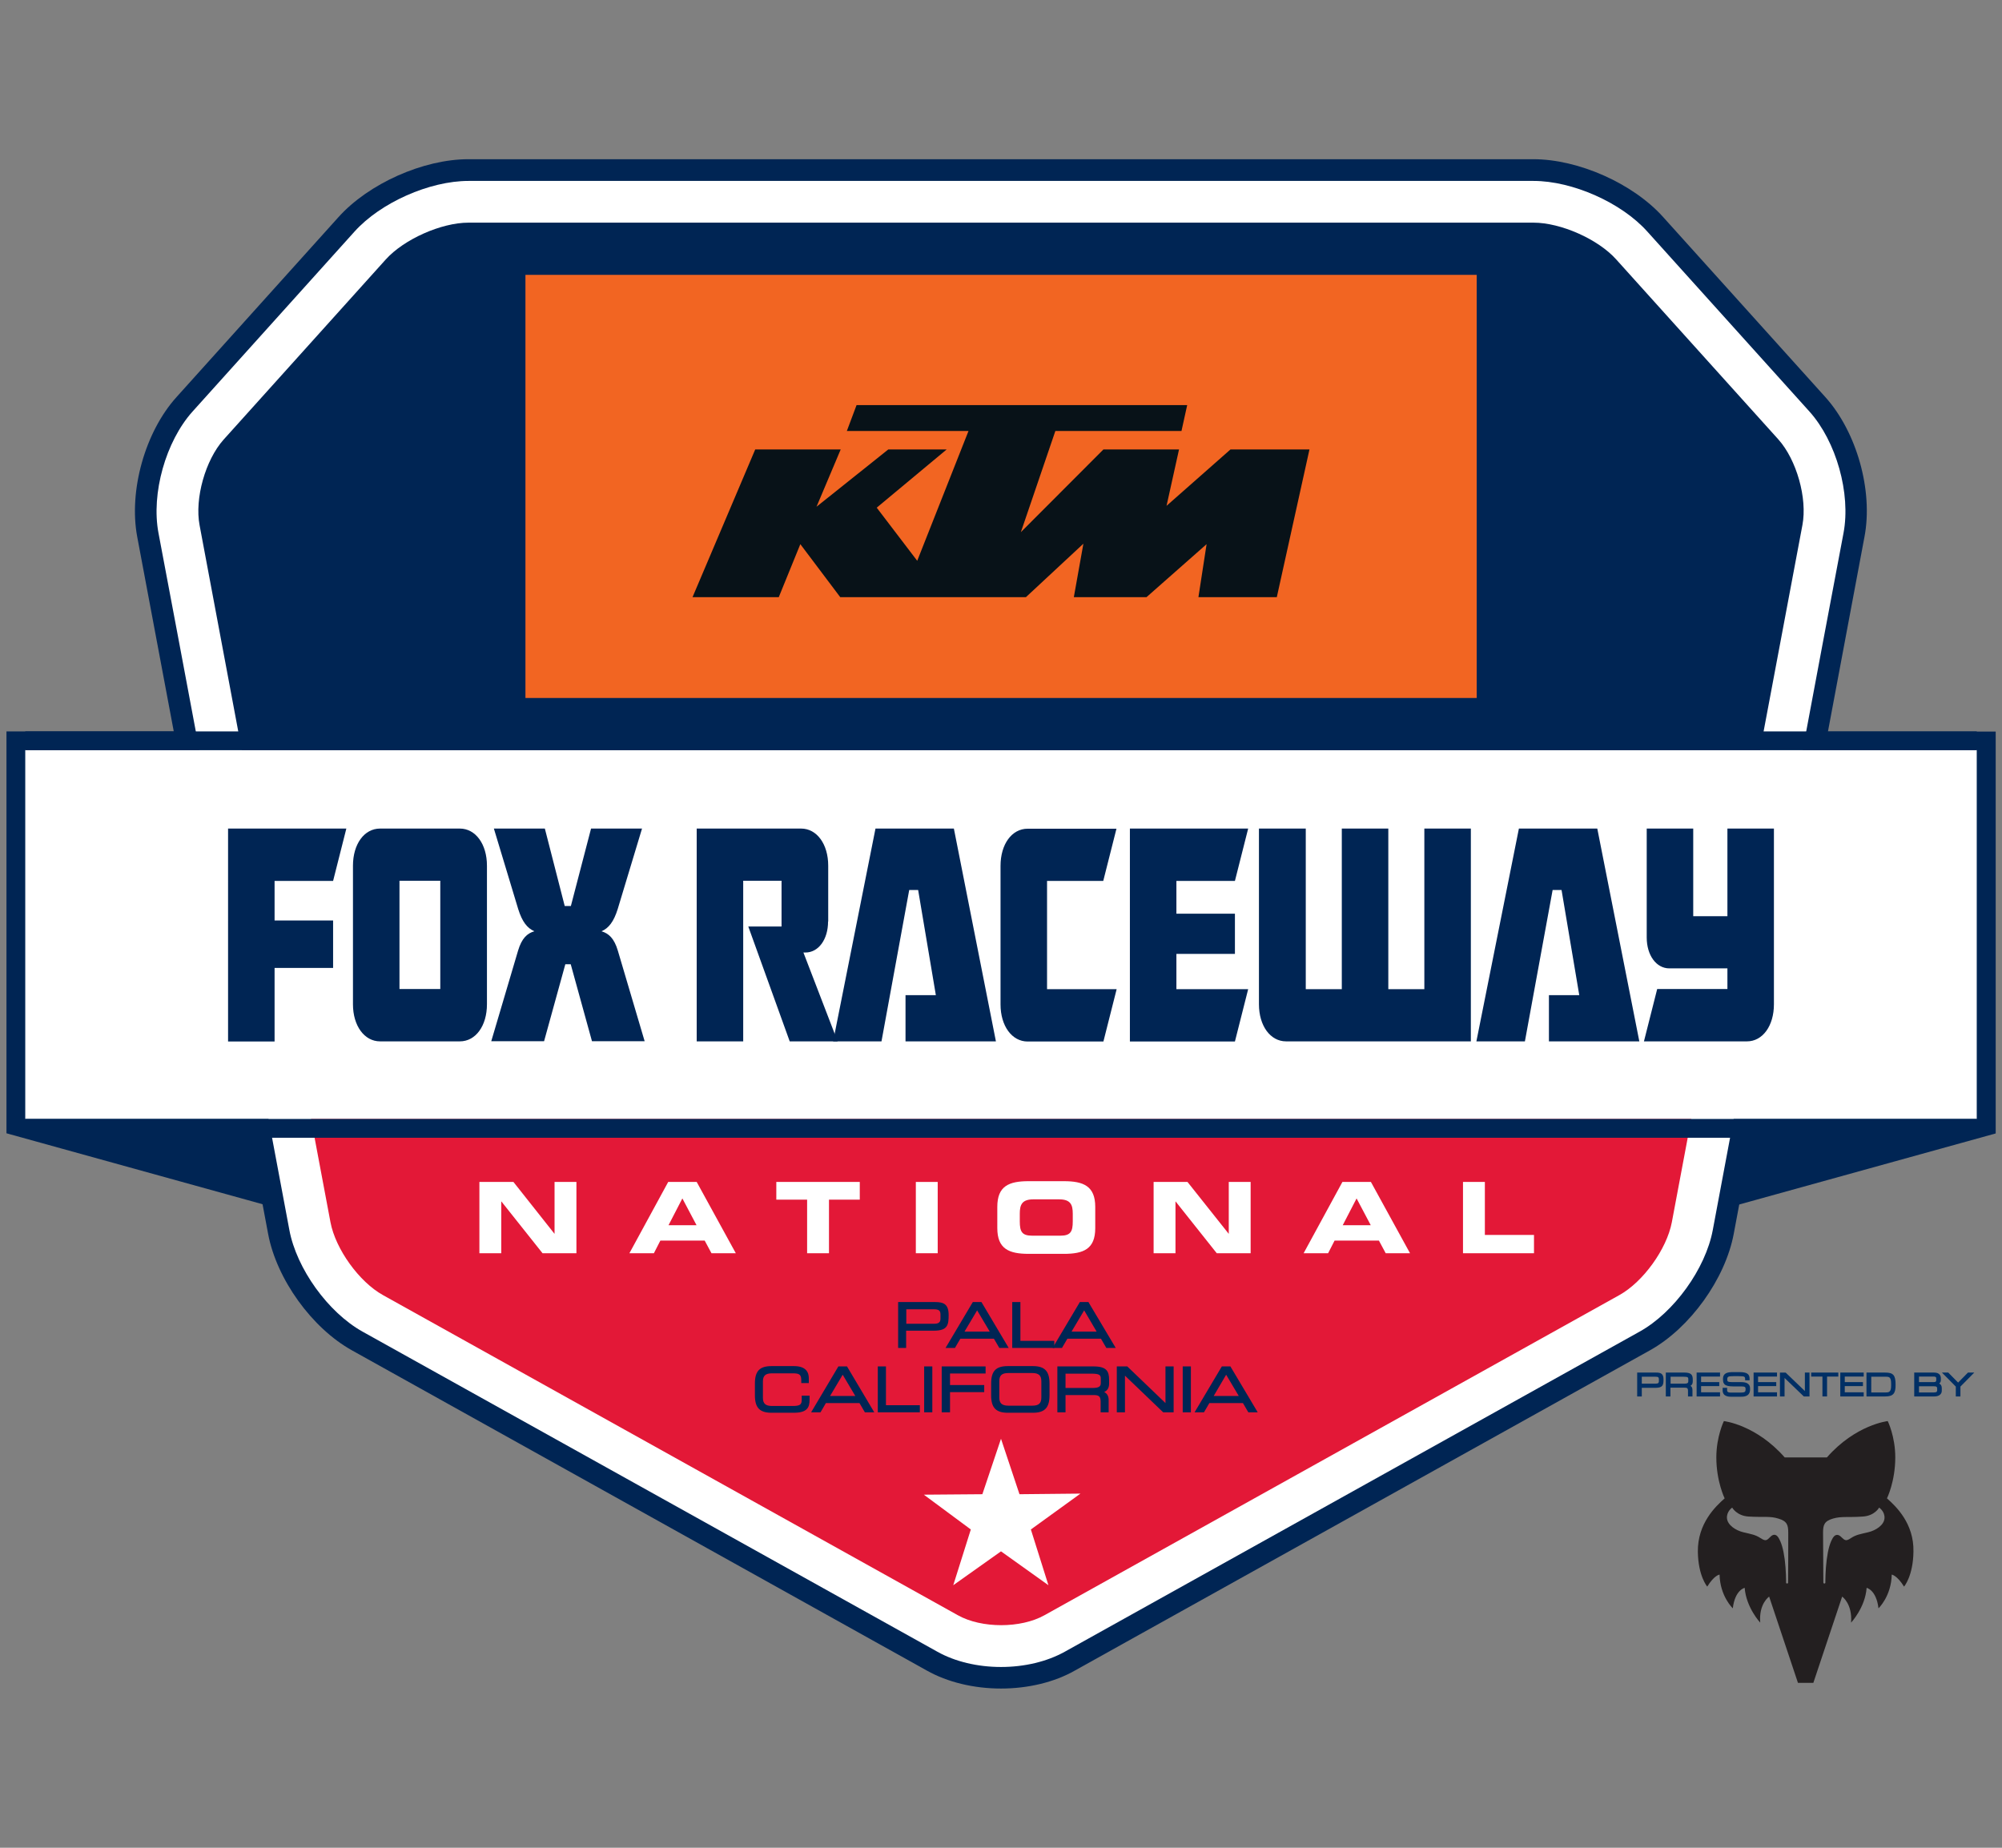<?xml version="1.0" encoding="UTF-8"?> <svg xmlns="http://www.w3.org/2000/svg" xmlns:xlink="http://www.w3.org/1999/xlink" version="1.1" id="Layer_1" x="0px" y="0px" viewBox="0 0 130 120" style="enable-background:new 0 0 130 120;" xml:space="preserve"><rect x="0" y="0" width="130" height="120" fill="#808080" stroke="none"/> <style type="text/css"> .st0{fill:#002554;} .st1{fill:#FFFFFF;} .st2{fill:#E31837;} .st3{fill-rule:evenodd;clip-rule:evenodd;fill:#FFFFFF;} .st4{fill:#002F65;} .st5{fill:#231F20;} .st6{fill:#F26522;} .st7{fill:#081218;} </style> <g> <g> <g> <g> <g> <g> <g> <path class="st0" d="M65,109.48c-1.72,0-3.4-0.41-4.73-1.14L22.95,87.54c-2.56-1.42-4.82-4.56-5.36-7.44l-0.35-1.84 L0.42,73.6V47.5h11.05L9.1,34.83c-0.55-2.94,0.5-6.69,2.5-8.91l10.53-11.7c1.93-2.14,5.42-3.7,8.3-3.7h69.16 c2.88,0,6.37,1.55,8.3,3.7l10.53,11.7c2,2.23,3.05,5.98,2.5,8.92l-2.38,12.67h11.05v26.1l-16.82,4.66l-0.35,1.84 c-0.54,2.89-2.79,6.01-5.36,7.44l-37.32,20.79C68.4,109.07,66.73,109.48,65,109.48z"></path> </g> <polygon class="st0" points="111.4,72.67 128.36,72.67 128.36,72.67 111.4,77.38 "></polygon> <polygon class="st0" points="18.6,72.67 1.64,72.67 1.64,72.67 18.6,77.38 "></polygon> <g> <path class="st1" d="M111.22,79.88c-0.47,2.52-2.52,5.36-4.75,6.6l-37.33,20.79c-1.15,0.64-2.61,0.99-4.14,0.99 c-1.52,0-2.99-0.35-4.13-0.99L23.54,86.48c-2.24-1.25-4.28-4.09-4.75-6.6l-0.93-4.96l-6.22-33.15l-1.35-7.16 c-0.48-2.56,0.47-5.94,2.21-7.88l10.52-11.69c1.69-1.88,4.87-3.29,7.4-3.29h69.16c2.53,0,5.71,1.41,7.39,3.29l10.53,11.69 c1.74,1.94,2.69,5.32,2.21,7.88l-1.35,7.16L111.22,79.88z"></path> <path class="st0" d="M65,109.66c-1.76,0-3.47-0.41-4.82-1.17L22.86,87.7c-2.61-1.45-4.9-4.63-5.45-7.57l-8.5-45.27 c-0.56-2.99,0.51-6.81,2.55-9.07L21.98,14.1c1.96-2.18,5.51-3.76,8.43-3.76h69.16c2.93,0,6.48,1.58,8.43,3.76l10.53,11.69 c2.04,2.27,3.11,6.08,2.54,9.07l-8.49,45.27v0c-0.55,2.93-2.84,6.12-5.45,7.57l-37.33,20.79 C68.47,109.25,66.76,109.66,65,109.66z M30.42,13.14c-2.13,0-4.93,1.24-6.36,2.83L13.54,27.66 c-1.45,1.62-2.28,4.55-1.88,6.69l8.5,45.27c0.4,2.12,2.18,4.6,4.06,5.64l37.33,20.79c1.88,1.05,5.03,1.05,6.91,0l37.33-20.79 c1.88-1.05,3.67-3.53,4.06-5.64v0l8.49-45.27c0.4-2.13-0.42-5.07-1.88-6.69l-10.53-11.69c-1.43-1.59-4.22-2.83-6.36-2.83 H30.42z"></path> </g> <path class="st1" d="M111.22,79.88c-0.47,2.52-2.52,5.36-4.75,6.6l-37.33,20.79c-1.15,0.64-2.61,0.99-4.14,0.99 c-1.52,0-2.99-0.35-4.13-0.99L23.54,86.48c-2.24-1.25-4.28-4.09-4.75-6.6l-0.93-4.96l-6.22-33.15l-1.35-7.16 c-0.48-2.56,0.47-5.94,2.21-7.88l10.52-11.69c1.69-1.88,4.87-3.29,7.4-3.29h69.16c2.53,0,5.71,1.41,7.39,3.29l10.53,11.69 c1.74,1.94,2.69,5.32,2.21,7.88l-1.35,7.16L111.22,79.88z"></path> <g> <path class="st2" d="M21.46,79.38c0.33,1.74,1.86,3.87,3.41,4.73l37.33,20.79c1.54,0.86,4.08,0.86,5.62,0l37.33-20.79 c1.55-0.86,3.08-2.99,3.41-4.73l1.35-7.18H20.11L21.46,79.38z"></path> <path class="st0" d="M117.04,34.1c0.33-1.74-0.38-4.24-1.56-5.56l-10.53-11.69c-1.18-1.32-3.6-2.39-5.37-2.39H30.42 c-1.77,0-4.19,1.08-5.37,2.39L14.52,28.55c-1.18,1.32-1.89,3.82-1.56,5.56l2.83,15.09h98.41L117.04,34.1z"></path> </g> <path class="st1" d="M128.36,72.67H1.64V48.71h126.72V72.67z"></path> <rect x="1.64" y="72.67" class="st0" width="126.72" height="1.22"></rect> <rect x="1.64" y="47.5" class="st0" width="126.72" height="1.22"></rect> </g> <g> <polyline class="st3" points="65,93.44 66.2,97.04 70.16,97 66.94,99.33 68.08,102.95 65,100.75 61.9,102.95 63.04,99.33 59.99,97.07 63.79,97.04 65,93.44 "></polyline> <g> <path class="st1" d="M31.14,76.76h2.2L36,80.12h0.01v-3.36h1.42v4.63h-2.2l-2.67-3.36h-0.01v3.36h-1.42V76.76z"></path> <path class="st1" d="M43.39,76.76h1.85l2.54,4.63H46.2l-0.44-0.82h-2.88l-0.42,0.82h-1.59L43.39,76.76z M43.41,79.57h1.82 l-0.92-1.74L43.41,79.57z"></path> <path class="st1" d="M50.42,76.76h5.41v1.15h-2v3.48h-1.42v-3.48h-2V76.76z"></path> <path class="st1" d="M59.47,76.76h1.42v4.63h-1.42V76.76z"></path> <path class="st1" d="M64.76,78.38c0-1.36,0.76-1.67,2.04-1.67h2.28c1.28,0,2.04,0.32,2.04,1.67v1.38 c0,1.36-0.76,1.67-2.04,1.67H66.8c-1.28,0-2.04-0.32-2.04-1.67V78.38z M66.22,79.32c0,0.67,0.14,0.93,0.81,0.93h1.82 c0.67,0,0.81-0.26,0.81-0.93v-0.5c0-0.58-0.14-0.93-0.89-0.93h-1.66c-0.75,0-0.89,0.35-0.89,0.93V79.32z"></path> <path class="st1" d="M74.91,76.76h2.2l2.67,3.36h0.01v-3.36h1.42v4.63h-2.2l-2.67-3.36h-0.01v3.36h-1.42V76.76z"></path> <path class="st1" d="M87.17,76.76h1.85l2.54,4.63h-1.58l-0.44-0.82h-2.88l-0.42,0.82h-1.59L87.17,76.76z M87.19,79.57h1.82 l-0.92-1.74L87.19,79.57z"></path> <path class="st1" d="M95,76.76h1.42v3.44h3.19v1.19H95V76.76z"></path> </g> <g> <g> <path class="st0" d="M58.39,84.64h2.33c0.52,0,0.81,0.11,0.81,0.77c0,0.63-0.05,0.95-0.88,0.95h-1.87v1.11h-0.38V84.64z M61.15,85.37c0-0.34-0.18-0.42-0.52-0.42h-1.86v1.09h1.89c0.3,0,0.48-0.11,0.48-0.4V85.37z"></path> <path class="st0" d="M58.85,87.54h-0.53v-2.98h2.4c0.56,0,0.88,0.14,0.88,0.84c0,0.63-0.05,1.02-0.96,1.02h-1.8V87.54z M58.47,87.39h0.23v-1.11h1.95c0.77,0,0.81-0.27,0.81-0.87c0-0.59-0.23-0.69-0.73-0.69h-2.25V87.39z M60.66,86.12H58.7 v-1.24h1.93c0.29,0,0.59,0.06,0.59,0.49v0.27C61.22,85.96,61.03,86.12,60.66,86.12z M58.85,85.97h1.81 c0.29,0,0.41-0.1,0.41-0.33v-0.27c0-0.26-0.11-0.34-0.44-0.34h-1.78V85.97z"></path> </g> <g> <path class="st0" d="M63.21,84.64h0.48l1.68,2.83h-0.43l-0.35-0.6h-2.27l-0.35,0.6h-0.43L63.21,84.64z M63.45,84.95 l-0.95,1.61h1.9L63.45,84.95z"></path> <path class="st0" d="M65.5,87.54h-0.61l-0.35-0.6h-2.18l-0.35,0.6H61.4l1.77-2.98h0.56L65.5,87.54z M64.98,87.39h0.26 l-1.59-2.68h-0.39l-1.59,2.68h0.26l0.35-0.6h2.35L64.98,87.39z M64.53,86.63h-2.16l1.08-1.83L64.53,86.63z M62.63,86.48 h1.64l-0.82-1.38L62.63,86.48z"></path> </g> <g> <path class="st0" d="M65.81,84.64h0.38v2.52h2.2v0.31h-2.58V84.64z"></path> <path class="st0" d="M68.46,87.54h-2.73v-2.98h0.53v2.52h2.2V87.54z M65.88,87.39h2.43v-0.16h-2.2v-2.52h-0.23V87.39z"></path> </g> <g> <path class="st0" d="M70.16,84.64h0.48l1.68,2.83h-0.43l-0.35-0.6h-2.27l-0.35,0.6h-0.43L70.16,84.64z M70.4,84.95 l-0.95,1.61h1.9L70.4,84.95z"></path> <path class="st0" d="M72.45,87.54h-0.61l-0.35-0.6h-2.18l-0.35,0.6h-0.61l1.77-2.98h0.56l0.02,0.04L72.45,87.54z M71.92,87.39h0.26l-1.59-2.68H70.2l-1.59,2.68h0.26l0.35-0.6h2.35L71.92,87.39z M71.48,86.63h-2.16l1.08-1.83L71.48,86.63z M69.58,86.48h1.63L70.4,85.1L69.58,86.48z"></path> </g> <g> <path class="st0" d="M49.09,89.84c0-0.71,0.24-1.06,1.01-1.06h1.46c0.7,0,0.89,0.32,0.89,0.7v0.24h-0.34V89.6 c0-0.48-0.3-0.5-0.65-0.5h-1.33c-0.37,0-0.66,0.11-0.66,0.6v1.06c0,0.49,0.3,0.6,0.66,0.6h1.34c0.52,0,0.66-0.11,0.66-0.49 v-0.18h0.36v0.19c0,0.51-0.16,0.79-0.96,0.79H50.1c-0.77,0-1.01-0.34-1.01-1.06V89.84z"></path> <path class="st0" d="M51.54,91.75H50.1c-0.77,0-1.08-0.33-1.08-1.13v-0.77c0-0.81,0.31-1.13,1.08-1.13h1.46 c0.79,0,0.96,0.42,0.96,0.78v0.32h-0.49v-0.2c0-0.39-0.18-0.43-0.57-0.43h-1.33c-0.42,0-0.59,0.15-0.59,0.53v1.06 c0,0.37,0.17,0.53,0.59,0.53h1.34c0.5,0,0.59-0.1,0.59-0.42v-0.25h0.51v0.27C52.57,91.42,52.4,91.75,51.54,91.75z M50.1,88.86c-0.68,0-0.93,0.27-0.93,0.98v0.77c0,0.72,0.25,0.98,0.93,0.98h1.45c0.75,0,0.88-0.24,0.88-0.71v-0.12h-0.21 v0.1c0,0.48-0.25,0.57-0.74,0.57h-1.34c-0.18,0-0.74,0-0.74-0.68V89.7c0-0.68,0.56-0.68,0.74-0.68h1.33 c0.31,0,0.72,0,0.72,0.58v0.05h0.19v-0.17c0-0.27-0.08-0.63-0.81-0.63H50.1z"></path> </g> <g> <path class="st0" d="M54.48,88.81h0.48l1.68,2.83h-0.43l-0.35-0.6h-2.27l-0.35,0.6H52.8L54.48,88.81z M54.72,89.13 l-0.95,1.61h1.9L54.72,89.13z"></path> <path class="st0" d="M56.77,91.72h-0.61l-0.35-0.6h-2.18l-0.35,0.6h-0.61l1.77-2.98H55L56.77,91.72z M56.25,91.57h0.26 l-1.59-2.68h-0.39l-1.59,2.68h0.26l0.35-0.6h2.35L56.25,91.57z M55.8,90.81h-2.16l1.08-1.83L55.8,90.81z M53.9,90.66h1.64 l-0.82-1.38L53.9,90.66z"></path> </g> <g> <path class="st0" d="M57.08,88.81h0.38v2.52h2.2v0.31h-2.58V88.81z"></path> <path class="st0" d="M59.73,91.72H57v-2.98h0.53v2.52h2.2V91.72z M57.15,91.57h2.43V91.4h-2.2v-2.52h-0.23V91.57z"></path> </g> <g> <path class="st0" d="M60.08,88.81h0.38v2.83h-0.38V88.81z"></path> <path class="st0" d="M60.54,91.72h-0.53v-2.98h0.53V91.72z M60.16,91.57h0.23v-2.68h-0.23V91.57z"></path> </g> <g> <path class="st0" d="M61.23,88.81h2.7v0.31h-2.31v0.9h2.22v0.31h-2.22v1.3h-0.38V88.81z"></path> <path class="st0" d="M61.68,91.72h-0.53v-2.98H64v0.46h-2.31v0.75h2.22v0.46h-2.22V91.72z M61.3,91.57h0.23v-1.3h2.22V90.1 h-2.22v-1.05h2.31v-0.16H61.3V91.57z"></path> </g> <g> <path class="st0" d="M64.43,89.84c0-0.71,0.24-1.06,1.01-1.06h1.63c0.77,0,1.01,0.34,1.01,1.06v0.77 c0,0.71-0.24,1.06-1.01,1.06h-1.63c-0.77,0-1.01-0.34-1.01-1.06V89.84z M67.69,89.7c0-0.49-0.3-0.6-0.66-0.6h-1.55 c-0.37,0-0.66,0.11-0.66,0.6v1.06c0,0.49,0.3,0.6,0.66,0.6h1.55c0.37,0,0.66-0.11,0.66-0.6V89.7z"></path> <path class="st0" d="M67.07,91.75h-1.63c-0.77,0-1.08-0.33-1.08-1.13v-0.77c0-0.81,0.31-1.13,1.08-1.13h1.63 c0.77,0,1.08,0.33,1.08,1.13v0.77C68.15,91.42,67.84,91.75,67.07,91.75z M65.44,88.86c-0.68,0-0.93,0.27-0.93,0.98v0.77 c0,0.72,0.25,0.98,0.93,0.98h1.63c0.68,0,0.93-0.27,0.93-0.98v-0.77c0-0.72-0.25-0.98-0.93-0.98H65.44z M67.03,91.44h-1.55 c-0.18,0-0.74,0-0.74-0.68V89.7c0-0.68,0.56-0.68,0.74-0.68h1.55c0.18,0,0.74,0,0.74,0.68v1.06 C67.77,91.44,67.21,91.44,67.03,91.44z M65.48,89.17c-0.42,0-0.59,0.15-0.59,0.53v1.06c0,0.37,0.17,0.53,0.59,0.53h1.55 c0.42,0,0.59-0.15,0.59-0.53V89.7c0-0.37-0.17-0.53-0.59-0.53H65.48z"></path> </g> <g> <path class="st0" d="M68.73,88.81h2.26c0.82,0,0.95,0.27,0.95,0.8v0.23c0,0.4-0.23,0.51-0.52,0.54v0.01 c0.39,0.07,0.48,0.27,0.48,0.53v0.72h-0.36v-0.62c0-0.44-0.21-0.5-0.56-0.5h-1.87v1.12h-0.38V88.81z M70.95,90.21 c0.43,0,0.61-0.11,0.61-0.41v-0.26c0-0.32-0.14-0.42-0.7-0.42h-1.74v1.09H70.95z"></path> <path class="st0" d="M71.98,91.72h-0.51v-0.7c0-0.38-0.16-0.42-0.49-0.42h-1.79v1.12h-0.53v-2.98h2.34 c0.86,0,1.02,0.31,1.02,0.88v0.23c0,0.33-0.15,0.48-0.32,0.55c0.19,0.1,0.29,0.27,0.29,0.52V91.72z M71.62,91.57h0.21v-0.65 c0-0.23-0.07-0.39-0.42-0.46l-0.06-0.01v-0.13l0.07-0.01c0.27-0.03,0.45-0.11,0.45-0.46v-0.23c0-0.51-0.12-0.73-0.87-0.73 h-2.19v2.68h0.23v-1.12h1.94c0.34,0,0.64,0.04,0.64,0.57V91.57z M70.95,90.29h-1.91v-1.24h1.82c0.51,0,0.77,0.08,0.77,0.49 v0.26C71.63,90.23,71.27,90.29,70.95,90.29z M69.19,90.14h1.76c0.44,0,0.53-0.12,0.53-0.33v-0.26 c0-0.24-0.06-0.34-0.62-0.34h-1.67V90.14z"></path> </g> <g> <path class="st0" d="M72.59,88.81h0.57l2.59,2.48v-2.48h0.38v2.83h-0.57l-2.59-2.48v2.48h-0.38V88.81z"></path> <path class="st0" d="M76.21,91.72h-0.68l-0.02-0.02l-2.46-2.36v2.38h-0.53v-2.98h0.68l0.02,0.02l2.46,2.36v-2.38h0.53V91.72 z M75.59,91.57h0.46v-2.68h-0.23v2.58l-2.7-2.58h-0.46v2.68h0.23v-2.58L75.59,91.57z"></path> </g> <g> <path class="st0" d="M76.88,88.81h0.38v2.83h-0.38V88.81z"></path> <path class="st0" d="M77.33,91.72H76.8v-2.98h0.53V91.72z M76.95,91.57h0.23v-2.68h-0.23V91.57z"></path> </g> <g> <path class="st0" d="M79.39,88.81h0.48l1.68,2.83h-0.43l-0.35-0.6h-2.27l-0.35,0.6h-0.43L79.39,88.81z M79.62,89.13 l-0.95,1.61h1.9L79.62,89.13z"></path> <path class="st0" d="M81.67,91.72h-0.61l-0.35-0.6h-2.18l-0.35,0.6h-0.61l1.77-2.98h0.56l0.02,0.04L81.67,91.72z M81.15,91.57h0.26l-1.59-2.68h-0.39l-1.59,2.68h0.26l0.35-0.6h2.35L81.15,91.57z M80.71,90.81h-2.16l1.08-1.83L80.71,90.81 z M78.81,90.66h1.63l-0.82-1.38L78.81,90.66z"></path> </g> </g> </g> </g> <g> <g> <g> <g> <g> <g> <g> <g> <g> <path class="st4" d="M106.36,89.19h1.19c0.26,0,0.41,0.06,0.41,0.39c0,0.32-0.03,0.48-0.45,0.48h-0.96v0.57h-0.2V89.19 z M107.77,89.57c0-0.17-0.09-0.21-0.26-0.21h-0.95v0.56h0.97c0.16,0,0.25-0.06,0.25-0.21V89.57z"></path> <path class="st4" d="M106.61,90.69h-0.3v-1.55h1.24c0.29,0,0.47,0.07,0.47,0.45c0,0.33-0.03,0.54-0.5,0.54h-0.91V90.69 z M106.42,90.59h0.09v-0.57h1.01c0.38,0,0.4-0.12,0.4-0.43c0-0.29-0.11-0.34-0.36-0.34h-1.14V90.59z M107.53,89.96 h-1.02V89.3h1c0.15,0,0.32,0.03,0.32,0.27v0.14C107.83,89.82,107.77,89.96,107.53,89.96z M106.61,89.86h0.91 c0.17,0,0.2-0.07,0.2-0.15v-0.14c0-0.12-0.05-0.16-0.21-0.16h-0.9V89.86z"></path> </g> <g> <path class="st4" d="M108.23,89.19h1.16c0.42,0,0.48,0.14,0.48,0.41v0.12c0,0.2-0.12,0.26-0.27,0.27v0 c0.2,0.04,0.25,0.14,0.25,0.27v0.37h-0.18v-0.32c0-0.23-0.11-0.25-0.29-0.25h-0.96v0.57h-0.2V89.19z M109.36,89.91 c0.22,0,0.31-0.06,0.31-0.21v-0.13c0-0.16-0.07-0.21-0.36-0.21h-0.89v0.56H109.36z"></path> <path class="st4" d="M109.9,90.69h-0.29v-0.37c0-0.18-0.07-0.2-0.24-0.2h-0.9v0.57h-0.3v-1.55h1.21 c0.45,0,0.54,0.16,0.54,0.46v0.12c0,0.16-0.07,0.24-0.15,0.28c0.09,0.05,0.13,0.14,0.13,0.27V90.69z M109.72,90.59 h0.08v-0.32c0-0.11-0.03-0.19-0.21-0.22l-0.01,0c0.08,0.04,0.14,0.11,0.14,0.27V90.59z M108.28,90.59h0.09v-0.57h1.01 c0.06,0,0.12,0,0.17,0.02v-0.08l0.05-0.01c0.16-0.02,0.22-0.08,0.22-0.22V89.6c0-0.24-0.04-0.36-0.43-0.36h-1.11V90.59 z M109.37,89.96h-0.99V89.3h0.94c0.27,0,0.41,0.04,0.41,0.27v0.13C109.73,89.93,109.53,89.96,109.37,89.96z M108.48,89.86h0.89c0.24,0,0.26-0.07,0.26-0.16v-0.13c0-0.11-0.01-0.16-0.31-0.16h-0.84V89.86z"></path> </g> <g> <path class="st4" d="M110.22,89.19h1.42v0.16h-1.23v0.46h1.18v0.16h-1.18v0.51h1.23v0.16h-1.43V89.19z"></path> <path class="st4" d="M111.7,90.69h-1.53v-1.55h1.52v0.26h-1.23v0.36h1.18v0.26h-1.18v0.4h1.23V90.69z M110.27,90.59 h1.33v-0.06h-1.23v-0.61h1.18v-0.06h-1.18V89.3h1.23v-0.06h-1.32V90.59z"></path> </g> <g> <path class="st4" d="M111.91,90.19h0.18v0.1c0,0.14,0.08,0.21,0.32,0.21h0.61c0.28,0,0.37-0.06,0.37-0.27 c0-0.18-0.07-0.23-0.32-0.23h-0.37c-0.6,0-0.79-0.04-0.79-0.42c0-0.33,0.2-0.4,0.6-0.4h0.42 c0.49,0,0.61,0.12,0.61,0.38v0.05h-0.18c0-0.23-0.03-0.27-0.54-0.27h-0.21c-0.38,0-0.51,0.02-0.51,0.26 c0,0.17,0.05,0.23,0.36,0.23h0.58c0.38,0,0.54,0.11,0.54,0.36v0.09c0,0.36-0.29,0.38-0.58,0.38h-0.54 c-0.29,0-0.54-0.05-0.54-0.37V90.19z"></path> <path class="st4" d="M112.99,90.71h-0.54c-0.18,0-0.59,0-0.59-0.42v-0.16h0.29v0.15c0,0.09,0.02,0.16,0.27,0.16h0.61 c0.29,0,0.32-0.06,0.32-0.22c0-0.13-0.02-0.18-0.26-0.18h-0.37c-0.55,0-0.84-0.02-0.84-0.47 c0-0.38,0.25-0.46,0.65-0.46h0.42c0.48,0,0.66,0.12,0.66,0.43v0.1h-0.29l0-0.05c0-0.19,0-0.22-0.49-0.22h-0.21 c-0.4,0-0.46,0.03-0.46,0.21c0,0.12,0,0.18,0.31,0.18h0.58c0.25,0,0.59,0.04,0.59,0.41v0.09 C113.62,90.71,113.23,90.71,112.99,90.71z M111.96,90.24v0.05c0,0.23,0.14,0.31,0.49,0.31h0.54 c0.34,0,0.53-0.05,0.53-0.33v-0.09c0-0.16-0.06-0.3-0.49-0.3h-0.58c-0.31,0-0.41-0.07-0.41-0.28 c0-0.29,0.2-0.31,0.56-0.31h0.21c0.48,0,0.58,0.04,0.59,0.27h0.08c0-0.19-0.04-0.33-0.56-0.33h-0.42 c-0.42,0-0.55,0.08-0.55,0.35c0,0.32,0.1,0.37,0.74,0.37h0.37c0.24,0,0.37,0.04,0.37,0.28c0,0.27-0.15,0.32-0.42,0.32 h-0.61c-0.18,0-0.37-0.03-0.37-0.26v-0.05H111.96z"></path> </g> <g> <path class="st4" d="M113.92,89.19h1.42v0.16h-1.23v0.46h1.18v0.16h-1.18v0.51h1.23v0.16h-1.43V89.19z"></path> <path class="st4" d="M115.4,90.69h-1.53v-1.55h1.52v0.26h-1.23v0.36h1.18v0.26h-1.18v0.4h1.23V90.69z M113.97,90.59 h1.33v-0.06h-1.23v-0.61h1.18v-0.06h-1.18V89.3h1.23v-0.06h-1.32V90.59z"></path> </g> <g> <path class="st4" d="M115.63,89.19h0.29l1.33,1.27v-1.27h0.2v1.45h-0.29l-1.33-1.27v1.27h-0.2V89.19z"></path> <path class="st4" d="M117.5,90.69h-0.36l-0.02-0.01l-1.24-1.19v1.2h-0.3v-1.55h0.36l0.02,0.01l1.24,1.19v-1.2h0.3 V90.69z M117.17,90.59h0.22v-1.34h-0.09v1.34l-1.4-1.34h-0.22v1.34h0.09v-1.34L117.17,90.59z"></path> </g> <g> <path class="st4" d="M118.39,89.35h-0.73v-0.16h1.66v0.16h-0.73v1.29h-0.2V89.35z"></path> <path class="st4" d="M118.64,90.69h-0.3v-1.29h-0.73v-0.26h1.76v0.26h-0.73V90.69z M118.44,90.59h0.09V89.3h0.73v-0.06 h-1.56v0.06h0.73V90.59z"></path> </g> <g> <path class="st4" d="M119.55,89.19h1.42v0.16h-1.23v0.46h1.18v0.16h-1.18v0.51h1.23v0.16h-1.43V89.19z"></path> <path class="st4" d="M121.03,90.69h-1.53v-1.55h1.52v0.26h-1.23v0.36h1.18v0.26h-1.18v0.4h1.23V90.69z M119.6,90.59 h1.33v-0.06h-1.23v-0.61h1.18v-0.06h-1.18V89.3h1.23v-0.06h-1.32V90.59z"></path> </g> <g> <path class="st4" d="M121.26,89.19h1.17c0.49,0,0.62,0.15,0.62,0.72c0,0.53-0.13,0.72-0.62,0.72h-1.16V89.19z M122.85,89.85c0-0.42-0.13-0.49-0.37-0.49h-1.03v1.13h0.99c0.24,0,0.4-0.05,0.4-0.49V89.85z"></path> <path class="st4" d="M122.42,90.69h-1.22v-1.55h1.22c0.52,0,0.67,0.17,0.67,0.78C123.1,90.5,122.93,90.69,122.42,90.69 z M121.31,90.59h1.11c0.44,0,0.57-0.15,0.57-0.67c0-0.54-0.11-0.67-0.57-0.67h-1.12V90.59z M122.45,90.53h-1.04V89.3 h1.08c0.26,0,0.42,0.09,0.42,0.55V90C122.9,90.44,122.73,90.53,122.45,90.53z M121.51,90.43h0.94 c0.21,0,0.35-0.03,0.35-0.43v-0.15c0-0.41-0.13-0.44-0.32-0.44h-0.97V90.43z"></path> </g> <g> <path class="st4" d="M124.36,89.19h1.24c0.3,0,0.38,0.16,0.38,0.32v0.12c0,0.1-0.06,0.21-0.23,0.23v0.01 c0.15,0.01,0.29,0.07,0.29,0.29v0.17c0,0.2-0.18,0.31-0.42,0.31h-1.26V89.19z M125.78,89.51 c0-0.13-0.15-0.15-0.21-0.15h-1.02v0.46h1.01c0.11,0,0.22-0.03,0.22-0.18V89.51z M125.84,90.18 c0-0.18-0.1-0.21-0.28-0.21h-1.01v0.51h1.04c0.18,0,0.25-0.07,0.25-0.19V90.18z"></path> <path class="st4" d="M125.61,90.69h-1.31v-1.55h1.29c0.38,0,0.44,0.23,0.44,0.37v0.12c0,0.1-0.04,0.17-0.11,0.22 c0.11,0.05,0.17,0.15,0.17,0.3v0.17C126.09,90.55,125.9,90.69,125.61,90.69z M124.41,90.59h1.2 c0.18,0,0.37-0.07,0.37-0.26v-0.17c0-0.16-0.07-0.23-0.24-0.23l-0.05,0v-0.08c-0.04,0.01-0.08,0.02-0.13,0.02h-1.06 V89.3h1.07c0.13,0,0.26,0.06,0.26,0.2v0.13c0,0.08-0.03,0.14-0.08,0.18c0.14-0.02,0.17-0.11,0.17-0.17v-0.12 c0-0.18-0.11-0.27-0.33-0.27h-1.18V90.59z M124.61,89.76h0.96c0.15,0,0.16-0.07,0.16-0.13v-0.13 c0-0.1-0.13-0.1-0.15-0.1h-0.97V89.76z M125.59,90.53h-1.09v-0.61h1.06c0.16,0,0.33,0.02,0.33,0.26v0.1 C125.89,90.45,125.79,90.53,125.59,90.53z M124.61,90.43h0.98c0.18,0,0.2-0.07,0.2-0.14v-0.1 c0-0.13-0.04-0.16-0.23-0.16h-0.95V90.43z"></path> </g> <g> <path class="st4" d="M127.06,90.03l-0.83-0.84h0.26l0.66,0.67l0.66-0.67h0.26l-0.83,0.84v0.61h-0.2V90.03z"></path> <path class="st4" d="M127.3,90.69H127v-0.64l-0.9-0.91h0.41l0.64,0.65l0.64-0.65h0.41l-0.9,0.91V90.69z M127.11,90.59 h0.09v-0.58l0.02-0.02l0.74-0.75h-0.12l-0.68,0.69l-0.69-0.69h-0.12l0.76,0.76V90.59z"></path> </g> </g> </g> </g> </g> </g> </g> </g> <path class="st5" d="M122.53,97.31c0,0,0.54-1.09,0.54-2.66c0-1.37-0.49-2.36-0.49-2.36s-2.08,0.23-3.95,2.36h-2.74 c-1.87-2.13-3.95-2.36-3.95-2.36s-0.49,1-0.49,2.36c0,1.56,0.54,2.66,0.54,2.66c-0.59,0.52-1.76,1.63-1.74,3.46 c0.02,1.59,0.61,2.27,0.61,2.27c0.46-0.75,0.8-0.78,0.8-0.78c0.03,1.41,0.86,2.19,0.86,2.19c0.14-1.2,0.77-1.33,0.77-1.33 c0.1,1.29,1.01,2.26,1.01,2.26c-0.1-1.24,0.58-1.69,0.58-1.69l1.87,5.6h1l1.87-5.6c0,0,0.67,0.45,0.58,1.69 c0,0,0.92-0.98,1.01-2.26c0,0,0.63,0.13,0.77,1.33c0,0,0.83-0.78,0.86-2.19c0,0,0.34,0.04,0.8,0.78c0,0,0.59-0.68,0.61-2.27 C124.29,98.94,123.12,97.83,122.53,97.31z M116.11,102.78c0,0.08-0.13,0.08-0.13,0c0-0.08,0-0.83-0.09-1.51 c-0.09-0.68-0.22-1.1-0.4-1.4c-0.18-0.3-0.4-0.2-0.52-0.07c-0.25,0.25-0.31,0.31-0.65,0.09c-0.35-0.23-0.63-0.26-1.12-0.38 c-0.49-0.12-1.02-0.46-1.06-0.91c-0.03-0.45,0.34-0.69,0.34-0.69s0.29,0.53,1.06,0.58c1,0.06,1.38-0.04,1.93,0.13 c0.58,0.17,0.65,0.42,0.65,0.93C116.13,99.96,116.11,102.68,116.11,102.78z M122.37,98.6c-0.03,0.45-0.56,0.79-1.06,0.91 c-0.49,0.12-0.77,0.15-1.12,0.38c-0.33,0.22-0.39,0.16-0.65-0.09c-0.12-0.12-0.34-0.22-0.52,0.07c-0.18,0.3-0.31,0.72-0.4,1.4 c-0.09,0.68-0.09,1.43-0.09,1.51c0,0.08-0.13,0.08-0.13,0c0-0.11-0.02-2.82-0.02-3.23c0-0.51,0.07-0.76,0.65-0.93 c0.56-0.16,0.94-0.06,1.93-0.13c0.78-0.05,1.06-0.58,1.06-0.58S122.4,98.15,122.37,98.6z"></path> </g> </g> </g> <g> <g> <path class="st0" d="M14.81,53.81h7.68l-0.86,3.4h-3.8v2.57h3.8v3.08h-3.8v4.78h-3.02V53.81z"></path> <path class="st0" d="M29.86,53.81c1.02,0,1.76,1.01,1.76,2.41v9c0,1.4-0.73,2.41-1.76,2.41h-5.18c-1.02,0-1.76-1.01-1.76-2.41 v-9c0-1.4,0.73-2.41,1.76-2.41H29.86z M28.59,64.23V57.2h-2.65v7.03H28.59z"></path> <path class="st0" d="M38.38,53.81h3.31l-1.58,5.23c-0.26,0.83-0.59,1.24-1.05,1.44c0.46,0.14,0.82,0.45,1.06,1.26l1.74,5.88 h-3.42l-1.38-5h-0.35l-1.38,5H31.9l1.74-5.88c0.24-0.81,0.6-1.13,1.06-1.26c-0.46-0.2-0.79-0.61-1.05-1.44l-1.58-5.23h3.31 l1.29,5.03h0.4L38.38,53.81z"></path> <path class="st0" d="M53.77,59.85c0,1.16-0.62,2.01-1.47,2.01h-0.13l2.22,5.77h-3.11l-2.69-7.46h2.16V57.2h-2.49v10.43h-3.02 V53.81h6.78c1.02,0,1.76,1.01,1.76,2.41V59.85z"></path> <path class="st0" d="M56.85,53.81h5.09l2.73,13.82h-5.87v-3h1.97l-1.15-6.83h-0.58l-1.8,9.83H54.1L56.85,53.81z"></path> <path class="st0" d="M72.5,53.81l-0.86,3.4h-3.65v7.03h4.52l-0.86,3.4h-4.92c-1.02,0-1.76-1.01-1.76-2.41v-9 c0-1.4,0.73-2.41,1.76-2.41H72.5z"></path> <path class="st0" d="M73.37,53.81h7.68l-0.86,3.4h-3.8v2.13h3.8v2.61h-3.8v2.29h4.66l-0.86,3.4h-6.82V53.81z"></path> <path class="st0" d="M81.77,53.81h3.02v10.43h2.34V53.81h3.02v10.43h2.34V53.81h3.02v13.82h-12c-1.02,0-1.76-1.01-1.76-2.41 V53.81z"></path> <path class="st0" d="M98.63,53.81h5.09l2.73,13.82h-5.87v-3h1.97l-1.15-6.83h-0.58l-1.8,9.83h-3.15L98.63,53.81z"></path> <path class="st0" d="M106.75,67.63l0.86-3.4h4.56v-1.34h-3.77c-0.85,0-1.47-0.85-1.47-2.01v-7.07h3.02v5.69h2.22v-5.69h3.02 v11.41c0,1.4-0.73,2.41-1.75,2.41H106.75z"></path> </g> </g> </g> <g> <rect x="34.12" y="17.85" class="st6" width="61.77" height="27.48"></rect> <g> <polygon class="st7" points="44.97,38.78 50.57,38.78 51.97,35.34 54.56,38.78 66.62,38.78 70.35,35.31 69.73,38.78 74.45,38.78 78.35,35.34 77.82,38.78 82.91,38.78 85.03,29.19 79.9,29.19 75.75,32.85 76.56,29.19 71.65,29.19 66.29,34.56 68.53,27.99 76.72,27.99 77.09,26.31 55.62,26.31 54.99,27.99 62.89,27.99 59.56,36.42 56.93,32.97 61.47,29.19 57.68,29.19 53.02,32.91 54.59,29.19 49.04,29.19 "></polygon> </g> </g> </g> </svg> 